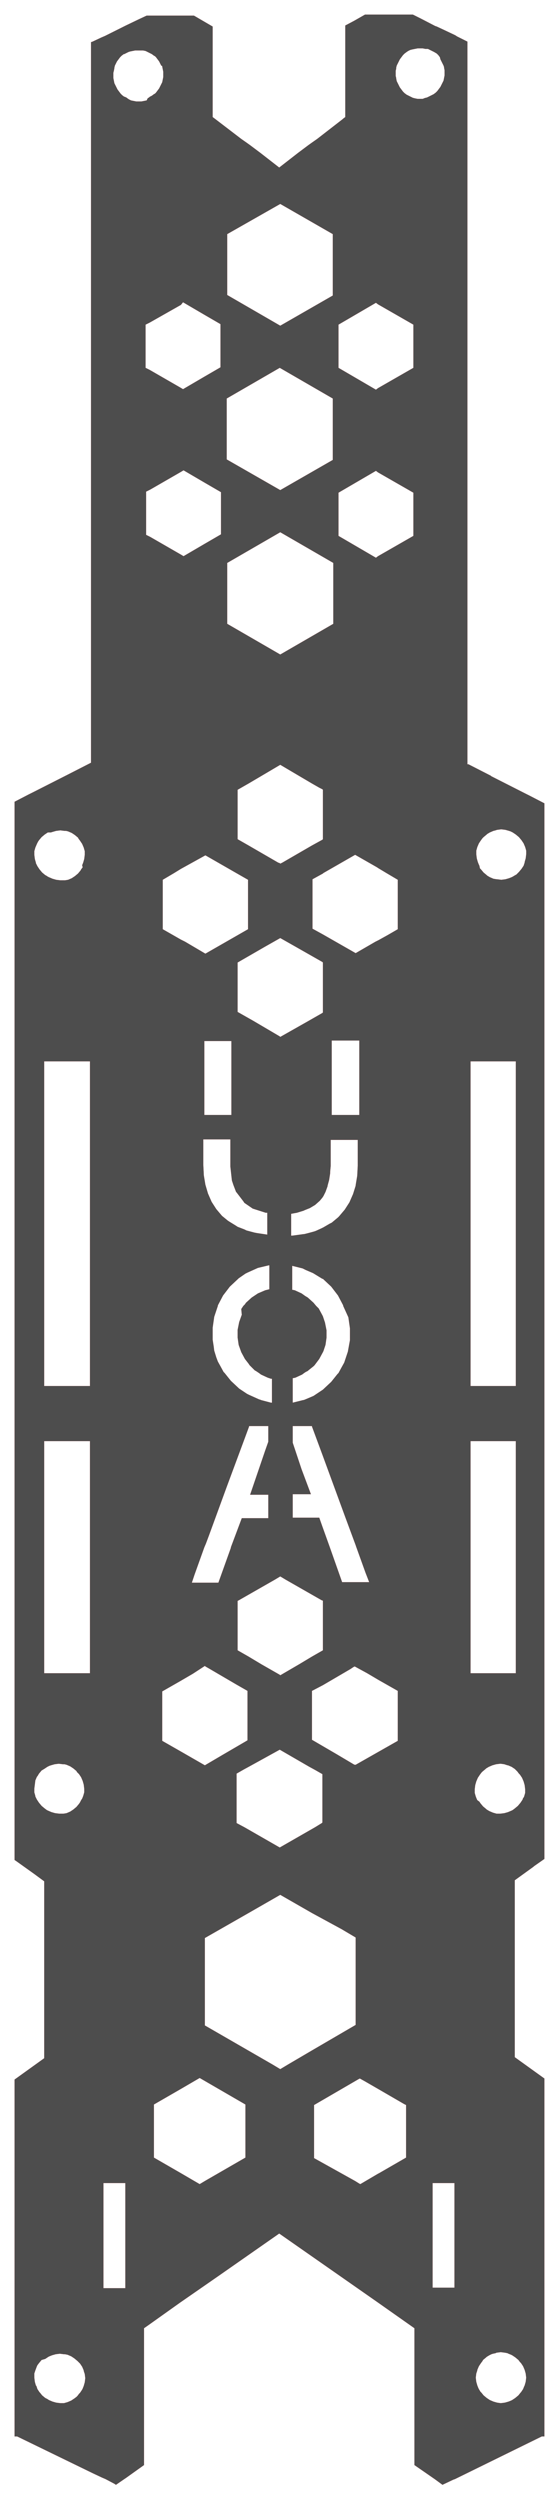 <?xml version="1.0" encoding="utf-8"?>
<!-- Generator: Adobe Illustrator 24.1.0, SVG Export Plug-In . SVG Version: 6.00 Build 0)  -->
<svg version="1.1" id="Layer_1" xmlns="http://www.w3.org/2000/svg" xmlns:xlink="http://www.w3.org/1999/xlink" x="0px" y="0px"
	 viewBox="0 0 107.7 480.5" style="enable-background:new 0 0 107.7 480.5;" xml:space="preserve">
<style type="text/css">
	.st0{fill:#4D4D4D;stroke:#FF0000;stroke-width:8.035216e-03;stroke-miterlimit:11.339;}
</style>
<desc>yellowjacket</desc>
<path class="st0" d="M89.9,8L89.9,8v14.6v0v5.2v1.5v2.3v0v1.5v1.3v0v14.6v0v5.2v14.9v3.9v11.2v5.6v56.7v0.4h0.2h0l4.3,2.2l0.1,0.1
	l6.5,3.3l0.8,0.4l2.9,1.5l0,0v10v167.1v25.8l0,0l-2,1.4l-0.1,0.1l-3.6,2.6v1.9v32.1l5.7,4.1l0,0v18.7v37.4v12.5v0v0.2h-0.5
	l-16.5,8.1l-0.2,0.1l-0.3,0.1l-1.9,0.9l-0.2,0.1l0,0l-1.5-1.1l-3.9-2.7v-18v0v-0.3v-5.4v-2.6l-7.1-5l-7.3-5.1l-11.6-8.1l-11.6,8.1
	l-7.5,5.2l-5.9,4.2l-1,0.7v8v0.3v18l-3.5,2.5l-0.3,0.2l-1.6,1.1l-0.3-0.2l-1.7-0.9l-0.7-0.3l-1.7-0.8l-14.6-7.1H2.8v-0.2v-11.2v-1.2
	v-4v-8.8v-24.5v-18.7l5.7-4.1v-32.3v-1.7l-1.9-1.4l-3.5-2.5l-0.3-0.2V344v-5.8v-8.8v-7.7V277v-13.1V204v-25.7v-14.2v-5.3v-4.7
	l2.7-1.4l1-0.5l6.5-3.3l4.5-2.3v-0.1h0v0v-24.8V96.9v-6.9V75.7V68v-8.6V49V34.5v-1.4v-0.2v-1.5v-2.2v-6.7V8.1l0.3-0.1l0,0l1.7-0.8
	l0.7-0.3l0,0L24,5l0,0l0.2-0.1l0,0l2.5-1.2l1.5-0.7h0.5h5.9h1.8h0.9l3.6,2.1v5.6v9.4v2.4l0.4,0.3l5.1,3.9l1,0.7l0.7,0.5l2,1.5
	l3.6,2.8v0l0,0l0,0v0l3.6-2.8l2-1.5l0.7-0.5l1-0.7l4.9-3.8l0,0l0.1-0.1l0.4-0.3v-2.4v-9.3V5.2V4.9L68.1,4l2.1-1.2h0.5h0.9h1.3h6.5h0
	l1.6,0.8L83.7,5l0,0L84,5.1l0,0l1.5,0.7l1.9,0.9l0,0l0.2,0.1l0,0L87.9,7L89.9,8 M53.8,336.3L53.8,336.3L53.8,336.3l-5.8,3.2
	l-1.1,0.6l-1.4,0.8v8v1.5l1.5,0.8l6.8,3.9l0,0v0l0,0l0,0v0l0,0l6.8-3.9l1.3-0.8l0.1-0.1V349v-6.4V341l-1.4-0.8l-1.1-0.6l-5.7-3.3
	L53.8,336.3L53.8,336.3L53.8,336.3L53.8,336.3 M53.8,321.9L53.8,321.9L53.8,321.9L53.8,321.9l0.1,0.1l3.6-2.1l2.5-1.5l2.1-1.2V317
	v-9.3l-0.1-0.1l-0.1,0l-7-4l-1-0.6l0,0v0l0,0l0,0v0l0,0l-1,0.6l-2.1,1.2l-4.9,2.8l-0.2,0.1v9.5l2.1,1.2l2.5,1.5L53.8,321.9
	L53.8,321.9L53.8,321.9 M46.4,251.6l0.2-0.3l0.2-0.3l0.3-0.3l0.2-0.3l1.1-1l1.2-0.8L51,248l0.8-0.2v-0.1v-4.5l-0.1,0l-2.1,0.5
	l-2,0.9l-0.4,0.2l-1.3,0.9l-0.1,0.1l-1.6,1.5l-1.3,1.7l-1,1.9l0,0.1l-0.7,2.1l-0.3,2.1l0,0.1v2.2l0.2,1.3l0.1,0.8l0.4,1.3l0.3,0.8
	l0.5,0.9l0.6,1.1l0.2,0.2l1.2,1.5l1.6,1.5l1.5,1l0.4,0.2l2,0.9l0.1,0l0.2,0.1l1.9,0.5l0.1,0l0.1,0v-3.1v-0.9v-0.5V265l-0.2,0
	l-0.3-0.1l-0.3-0.1l-1.3-0.6l-0.4-0.3l-0.6-0.4l-0.2-0.1l-0.8-0.8l-0.2-0.2l-0.2-0.3l-0.7-0.9l-0.7-1.3l-0.5-1.4l-0.2-1.4v-1.5
	l0.1-0.5l0.2-1l0.5-1.4L46.4,251.6 M46.5,291.8h0.7h4.4v-4.5h-3.5l2.9-8.5l0.6-1.7v-2.9v-0.1h-1.3h-2.4l0,0.1l-0.7,1.9l-3.6,9.7
	l-3.4,9.3l-0.6,1.6l-0.3,0.7l-1.9,5.3l-0.5,1.5h0.8h2H40h2l2.4-6.7l0-0.1L46.5,291.8 M53.8,165.9L53.8,165.9L53.8,165.9L53.8,165.9
	l0.1,0.1l0.4-0.2l5.7-3.3l2-1.1l0.1-0.1v-9.5l-0.1-0.1l-0.6-0.3l-1.4-0.8l-3.9-2.3l-2.2-1.3l0,0v0l0,0l0,0v0l0,0l-2.2,1.3l-3.9,2.3
	l-2.1,1.2v9.5l2.1,1.2l5.7,3.3L53.8,165.9L53.8,165.9L53.8,165.9 M53.8,199.2L53.8,199.2L53.8,199.2L53.8,199.2l0.1,0.1l5.3-3
	l2.8-1.6l0.1-0.1V185l-0.1-0.1l-5.1-2.9l-3-1.7l0,0v0l0,0l0,0v0l0,0l-3,1.7l-5.2,3v9.5l3,1.7L53.8,199.2L53.8,199.2L53.8,199.2
	 M59.8,287.2L59.8,287.2h-0.2h-0.1h-3.2v4.5H61h0.1h0.3h0h0l0.6,1.7l1.4,3.9l2.4,6.8h2h0.7h1.6H71l-0.7-1.8l-1.8-5l-0.1-0.3l-2-5.4
	L62,279.6l-2-5.4l0-0.1h-1.3h-1.3h-1.1v0.1v3.1v0l0.4,1.2l1.3,3.9L59.8,287.2 M59.3,263.4l-0.1,0.1l-0.4,0.2l-0.3,0.2l-0.4,0.3
	l-1.3,0.6l-0.5,0.1v0.2v3.4v1.1l2-0.5l0.1,0l0.5-0.2l1.4-0.6l1.8-1.2l0,0l1.6-1.5l1.2-1.5l0.2-0.2l0.6-1.1l0.5-0.9l0.7-2.1l0.4-2.2
	v-0.7v-1.5l0-0.1l-0.3-2.1L66,251l0-0.1l-1-1.9l-1.3-1.7l-1.6-1.5l0,0l-0.1,0l-1.8-1.1l-1.4-0.6l-0.6-0.3l-2-0.5v4.1v0.4v0.1
	l0.5,0.1l1.3,0.6l0.7,0.5l0.5,0.3l1.1,1l0.5,0.6l0.3,0.3l0.2,0.2l0.7,1.3l0.1,0.2l0.4,1.2l0.2,1l0.1,0.5v1.1v0.3l-0.2,1.4l-0.4,1.2
	l-0.1,0.2l-0.7,1.3l-0.9,1.2l-0.2,0.2L59.3,263.4 M46.8,230.9l-1.3-1.7l-0.1-0.1l-0.5-1.3l-0.3-0.9l-0.3-2.7V219h-0.5h-2h-0.4h-1.9
	h-0.4v4.9l0.1,2l0.3,1.8l0,0l0,0l0.5,1.7l0.7,1.6l0.9,1.4l1.1,1.3l1.1,0.9l0.3,0.2l1.3,0.8l0.3,0.2l1.3,0.5l0.4,0.2l1.5,0.4l0.5,0.1
	l2,0.3v-1.5v-1.1V234v-0.5v-0.4l-0.3,0l-2.5-0.8l-1.6-1.1L46.8,230.9 M62.2,229.9l-0.2,0.3l-0.5,0.6l-0.9,0.8l-1,0.6l-1,0.4
	l-0.2,0.1l-1.3,0.4l-1.1,0.2v0.1v0.4v3.7l0.2,0l2.2-0.3l0.1,0l0.8-0.2l1.1-0.3l0.3-0.1l1.1-0.5l0.4-0.2l1.2-0.7l0.4-0.2l0.6-0.5
	l0.6-0.5l0.2-0.2l1.1-1.3l0.9-1.4l0.7-1.6l0.5-1.6l0-0.1l0.3-1.8l0.1-1.9v-5h-2.9h-2.3v5l-0.1,1.1l0,0.3l-0.2,1.3l-0.3,1.1l0,0.1
	l-0.4,1.1L62.2,229.9 M92.8,453.8l-0.3,0.4l-0.4,0.6l-0.3,0.7l0,0.1l-0.2,0.6l-0.1,0.8l0.1,0.8l0.2,0.7l0.2,0.5l0.1,0.2l0.3,0.5
	l0.1,0.1l0.1,0.1l0.4,0.5l0.6,0.5l0.6,0.4l0.7,0.3l0.7,0.2l0,0l0.7,0.1l0.8-0.1l0.7-0.2l0.5-0.2l0.2-0.1l0.6-0.4l0.6-0.5l0.4-0.5
	l0.1-0.1l0.4-0.6l0.2-0.5l0.1-0.2l0.2-0.7l0.1-0.8l-0.1-0.8l-0.2-0.7l-0.3-0.7l-0.4-0.6l0,0L100,454l-0.3-0.4l-0.6-0.5l-0.6-0.4
	l-0.2-0.1l-0.5-0.2l-0.2-0.1l-0.5-0.1l-0.8-0.1l-0.8,0.1l-0.2,0.1l-0.5,0.1l-0.3,0.1l-0.4,0.2l-0.5,0.3l-0.1,0.1l-0.6,0.5
	L92.8,453.8 M92.2,346.3l0.2,0.3l0.5,0.6l0.6,0.5l0.1,0.1l0.5,0.3l0.7,0.3l0.7,0.2l0.1,0l0.6,0l0.8-0.1l0.7-0.2l0.7-0.3l0.2-0.1
	l0.4-0.3l0.6-0.5l0.5-0.6l0.4-0.6l0.1-0.3l0.1-0.1l0.1-0.2l0.2-0.7l0-0.6l0-0.1l-0.1-0.8l-0.2-0.7l-0.3-0.7l-0.4-0.6l-0.2-0.2
	l-0.3-0.4l-0.3-0.3l-0.2-0.2l-0.6-0.4l-0.7-0.3l-0.1,0l-0.6-0.2l-0.7-0.1l-0.1,0l-0.8,0.1l-0.7,0.2l-0.7,0.3l-0.5,0.3l-0.1,0.1
	l-0.6,0.5l-0.2,0.2l-0.3,0.4l-0.4,0.6l-0.3,0.7l-0.2,0.7l-0.1,0.8l0,0.1l0,0.6l0.2,0.7l0.2,0.5l0.1,0.2L92.2,346.3 M93.5,321.6
	L93.5,321.6l2.2,0H97h2.2v-22V277H99v0h-8.5v0v3.1v27.4v14.1H93.5 M92.3,166.9l0.2,0.2l0.5,0.6l0.6,0.5l0.1,0.1l0.5,0.3l0.7,0.3
	l0.6,0.1l0.1,0l0.8,0.1l0.8-0.1l0.7-0.2l0.5-0.2l0.2-0.1l0.5-0.3l0.2-0.1l0.2-0.2l0.3-0.3l0.5-0.6l0.4-0.6l0.2-0.6l0-0.1l0.2-0.7
	l0.1-0.8l0-0.4l0-0.3l-0.2-0.7l-0.3-0.7l-0.2-0.3l-0.2-0.3l-0.5-0.6l-0.6-0.5l-0.6-0.4l-0.4-0.2l-0.3-0.1l-0.7-0.2l-0.8-0.1
	l-0.8,0.1l-0.3,0.1l-0.4,0.1l-0.7,0.3l-0.5,0.3l-0.1,0.1l-0.6,0.5l-0.2,0.2l-0.3,0.4l-0.4,0.6l-0.3,0.7l-0.2,0.7l0,0.3l0,0.4
	l0.1,0.8l0.2,0.7l0.2,0.5l0.1,0.2L92.3,166.9 M99.2,266.4V204H99v0h-7.5h-1v0v62.4h3.1v0H99H99.2 M34.8,401.5l-5.2,3v7.8v2.4l5.2,3
	l3.6,2.1l1-0.6l7.8-4.5v-10.2l-8.8-5.1L34.8,401.5 M37.1,321.7l-2.4,1.4l-3.5,2v9.5l3.5,2l4.7,2.7l3.4-2l4.8-2.8v-1.8V332V325
	l-2.1-1.2l-5.3-3.1l-0.7-0.4l-0.1-0.1L37.1,321.7 M68.3,419.2l0.8,0.5l0.2,0.1l3.4-2l0.2-0.1l5.2-3v-0.2v-2.1v-7.8l-0.4-0.2l-5-2.9
	l-2.6-1.5l-0.9-0.5l-0.2,0.1l-8.6,5v10.2L68.3,419.2 M60,367.7l-6.1-3.5l-6.1,3.5l-8.4,4.8v16.8l13,7.5l1.5,0.9l1.5-0.9l4.6-2.7
	l8.4-4.9v-1v-15.8l-2.7-1.6L60,367.7 M40.3,214.3h0.5h2.7h1v-14.2h-2.3h-2.9v4v7.1v3.1h0.4H40.3 M34.8,167l-1.3,0.8l-2.2,1.3v9.5
	l3.5,2l0.8,0.4l3.9,2.3l8.2-4.7v-9.5l-2.1-1.2l-6.1-3.5L34.8,167 M68.4,339.2l4.4-2.5l3.7-2.1V325l-3.7-2.1l-2.2-1.3l-2.2-1.2
	l-0.2-0.1l-0.2,0.1l-0.6,0.4l-5.3,3.1L60,325v6.9v0.7v1.8l4.8,2.8l3.2,1.9l0.2,0.1L68.4,339.2 M72.2,181l0.6-0.3l1.8-1l1.9-1.1v-9.5
	l-2.2-1.3l-1.5-0.9l-0.3-0.2l-4.2-2.4l-6.1,3.5l-0.1,0.1l-2,1.1v9.5l2,1.1l6.3,3.6L72.2,181 M53.9,39.2L43.7,45v11.7l10.2,5.9
	L64,56.8V45L53.9,39.2 M72.3,74.9l0.4-0.3l6.8-3.9v-8.3l-6.8-3.9l-0.4-0.3l-7.2,4.2v8.3L72.3,74.9 M72.3,107.2l0.4-0.3l6.8-3.9v-8.3
	l-6.8-3.9l-0.4-0.3l-7.2,4.2v8.3L72.3,107.2 M42.5,94.6l-3.1-1.8l-4.1-2.4l-0.5,0.3l-5.9,3.4l-0.8,0.4v2.8v5.5l0.8,0.4l5.9,3.4
	l0.5,0.3l4.1-2.4l3.1-1.8V94.6 M53.9,102.3l-10.2,5.9v11.7l10.2,5.9l10.2-5.9v-11.7L53.9,102.3 M34.8,58.6L28.8,62l-0.8,0.4v8.3
	l0.8,0.4l5.9,3.4l0.5,0.3l4.1-2.4l3.1-1.8v-8.3l-3.1-1.8l-4.1-2.4L34.8,58.6 M87.4,419.6h-1.9H84h0h0h-0.2h-0.6v8.2v1v9.1v1.8h0.6
	H84h0h1.5h1.9v-0.3v0v-0.8v-0.1V420v0V419.6 M81.8,18.8l0.1,0l0.3-0.1l0.4-0.2l0.4-0.2l0.4-0.2l0.4-0.3l0.3-0.3l0.3-0.4l0.3-0.4
	l0.2-0.4l0.2-0.4l0,0l0.2-0.4l0.1-0.5l0.1-0.5l0-0.5l0-0.5l-0.1-0.5l0-0.1l-0.1-0.3l-0.2-0.4l-0.2-0.4l-0.2-0.4L84.6,11l-0.3-0.4
	l-0.3-0.3L83.5,10l-0.4-0.2l-0.4-0.2l-0.4-0.2L82,9.4l-0.2,0l-0.5-0.1l-0.5,0l-0.5,0l-0.5,0.1l-0.5,0.1l-0.4,0.1l0,0l-0.4,0.2
	L78.2,10l-0.4,0.3l-0.3,0.3L77.2,11l-0.3,0.4l-0.2,0.4l-0.2,0.4l-0.2,0.4L76.2,13l0,0.1l0,0.1l-0.1,0.4l0,0.5l0,0.5l0.1,0.4l0,0.1
	l0.1,0.5l0.2,0.4l0,0l0.2,0.4l0.2,0.4l0.3,0.4l0.3,0.4l0.3,0.3l0.4,0.3l0.4,0.2l0.4,0.2l0.4,0.2l0.4,0.1l0,0l0.5,0.1l0.5,0l0.5,0
	L81.8,18.8L81.8,18.8 M15.8,345.7l0.2-0.5l0.2-0.7l0-0.6l0-0.1l-0.1-0.8l-0.2-0.7l-0.3-0.7l-0.4-0.6l-0.4-0.4l-0.1-0.2l-0.6-0.5
	l-0.6-0.4l-0.7-0.3l-0.4-0.1l-0.2,0l-0.1,0l-0.8-0.1l-0.8,0.1l-0.7,0.2l-0.3,0.1l-0.4,0.2l-0.6,0.4L8,340.3l-0.5,0.6l-0.3,0.5
	l-0.1,0.1l-0.3,0.7L6.7,343l-0.1,0.8l0,0.1l0,0.6l0.2,0.7l0,0.1l0.3,0.6l0.4,0.6l0.5,0.6l0.6,0.5l0.4,0.3l0.2,0.1l0.7,0.3l0.7,0.2
	l0.8,0.1l0.6,0l0.1,0l0.1,0l0.6-0.1l0.7-0.3l0.6-0.4l0.6-0.5l0.5-0.6l0.2-0.3l0.2-0.4L15.8,345.7 M15.8,166.3l0.2-0.5l0.2-0.7
	l0.1-0.8l0-0.4l0-0.3l-0.2-0.7l-0.3-0.7l-0.4-0.6l-0.3-0.4l-0.1-0.2l-0.6-0.5l-0.6-0.4l-0.7-0.3l-0.4-0.1l-0.2,0l-0.1,0l-0.8-0.1
	l-0.8,0.1l-0.7,0.2l-0.3,0.1L9.2,160l-0.6,0.4L8,160.9l-0.5,0.6l-0.2,0.3l-0.2,0.4l-0.3,0.7l-0.2,0.7l0,0.3l0,0.4l0.1,0.8l0.2,0.7
	l0,0.1l0.3,0.6l0.4,0.6l0.5,0.6l0.6,0.5l0.2,0.1l0.3,0.2l0.2,0.1l0.7,0.3l0.7,0.2l0.8,0.1l0.6,0l0.2,0l0.1,0l0.6-0.1l0.7-0.3
	l0.6-0.4l0.6-0.5l0.5-0.6l0.1-0.2l0.3-0.4L15.8,166.3 M8.5,277v22.6v22H12h2.2v0h3.1v-14.1V277v0H8.7v0H8.5 M8.5,204v62.4h0.3h5.4v0
	h3.1V204v0H8.7v0H8.5 M6.8,455.6l-0.2,0.6L6.6,457l0.1,0.8l0.2,0.7l0.1,0.1l0.2,0.6l0.4,0.6l0.1,0.1l0.4,0.5l0.6,0.5l0.4,0.2
	l0.3,0.2l0.7,0.3l0.7,0.2l0.8,0.1l0.4,0l0.3,0l0.7-0.2l0.7-0.3l0.6-0.4l0.4-0.3l0.2-0.2l0.3-0.4l0.1-0.1l0.1-0.1l0.4-0.6l0.1-0.2
	l0.2-0.5l0.2-0.7l0.1-0.8l-0.1-0.8l-0.2-0.6l0-0.1l-0.3-0.7l-0.4-0.6l-0.4-0.4l-0.1-0.1l-0.6-0.5l-0.6-0.4l-0.7-0.3l-0.5-0.1l-0.1,0
	l-0.1,0l-0.8-0.1l-0.8,0.1l-0.7,0.2l-0.5,0.2l-0.2,0.1l-0.6,0.4L8,453.6l-0.5,0.6l0,0l-0.3,0.4l-0.1,0.2L6.8,455.6L6.8,455.6
	 M24.1,419.6H24h-0.2h0h-3.5h-0.2h-0.2v0.4v6.6v12.9v0.3h0.2h0.2h3.5h0H24h0.1v-11.1v-8.7V419.6 M28.4,18.9l0.3-0.2l0.1-0.1l0.4-0.2
	l0.4-0.3l0.2-0.1l0.2-0.2l0.3-0.4l0.3-0.4l0.2-0.4l0.2-0.4l0.2-0.4l0.1-0.5l0.1-0.5l0-0.5l0-0.5l-0.1-0.5l-0.1-0.5l0-0.1L31,12.6
	l-0.2-0.4l-0.2-0.4l-0.3-0.4l-0.3-0.4l-0.2-0.2l-0.2-0.1l-0.4-0.3l-0.4-0.2L28.4,10l-0.4-0.2l-0.5-0.1L27,9.7l-0.5,0l-0.5,0
	l-0.5,0.1l-0.5,0.1L24.7,10l-0.4,0.2l-0.4,0.2l-0.1,0l-0.4,0.3l-0.3,0.3l-0.3,0.4l-0.3,0.4l-0.2,0.4l-0.2,0.4L22,13l0,0.1l-0.1,0.5
	L21.8,14l0,0.5l0,0.5l0.1,0.5l0.1,0.5l0,0l0.2,0.4l0.2,0.4l0.2,0.4l0.3,0.4l0.3,0.4l0.3,0.3l0.4,0.3l0.1,0l0.4,0.2l0.1,0.1l0.3,0.2
	l0.4,0.2l0.5,0.1l0.5,0.1l0.5,0l0.5,0l0.5-0.1l0.5-0.1L28.4,18.9 M69.1,214.3v-13.9V200h-5.3v14.3h3.1H69.1 M53.9,94.2L64,88.4V76.6
	l-10.2-5.9l-10.2,5.9v11.7L53.9,94.2z"/>
</svg>
